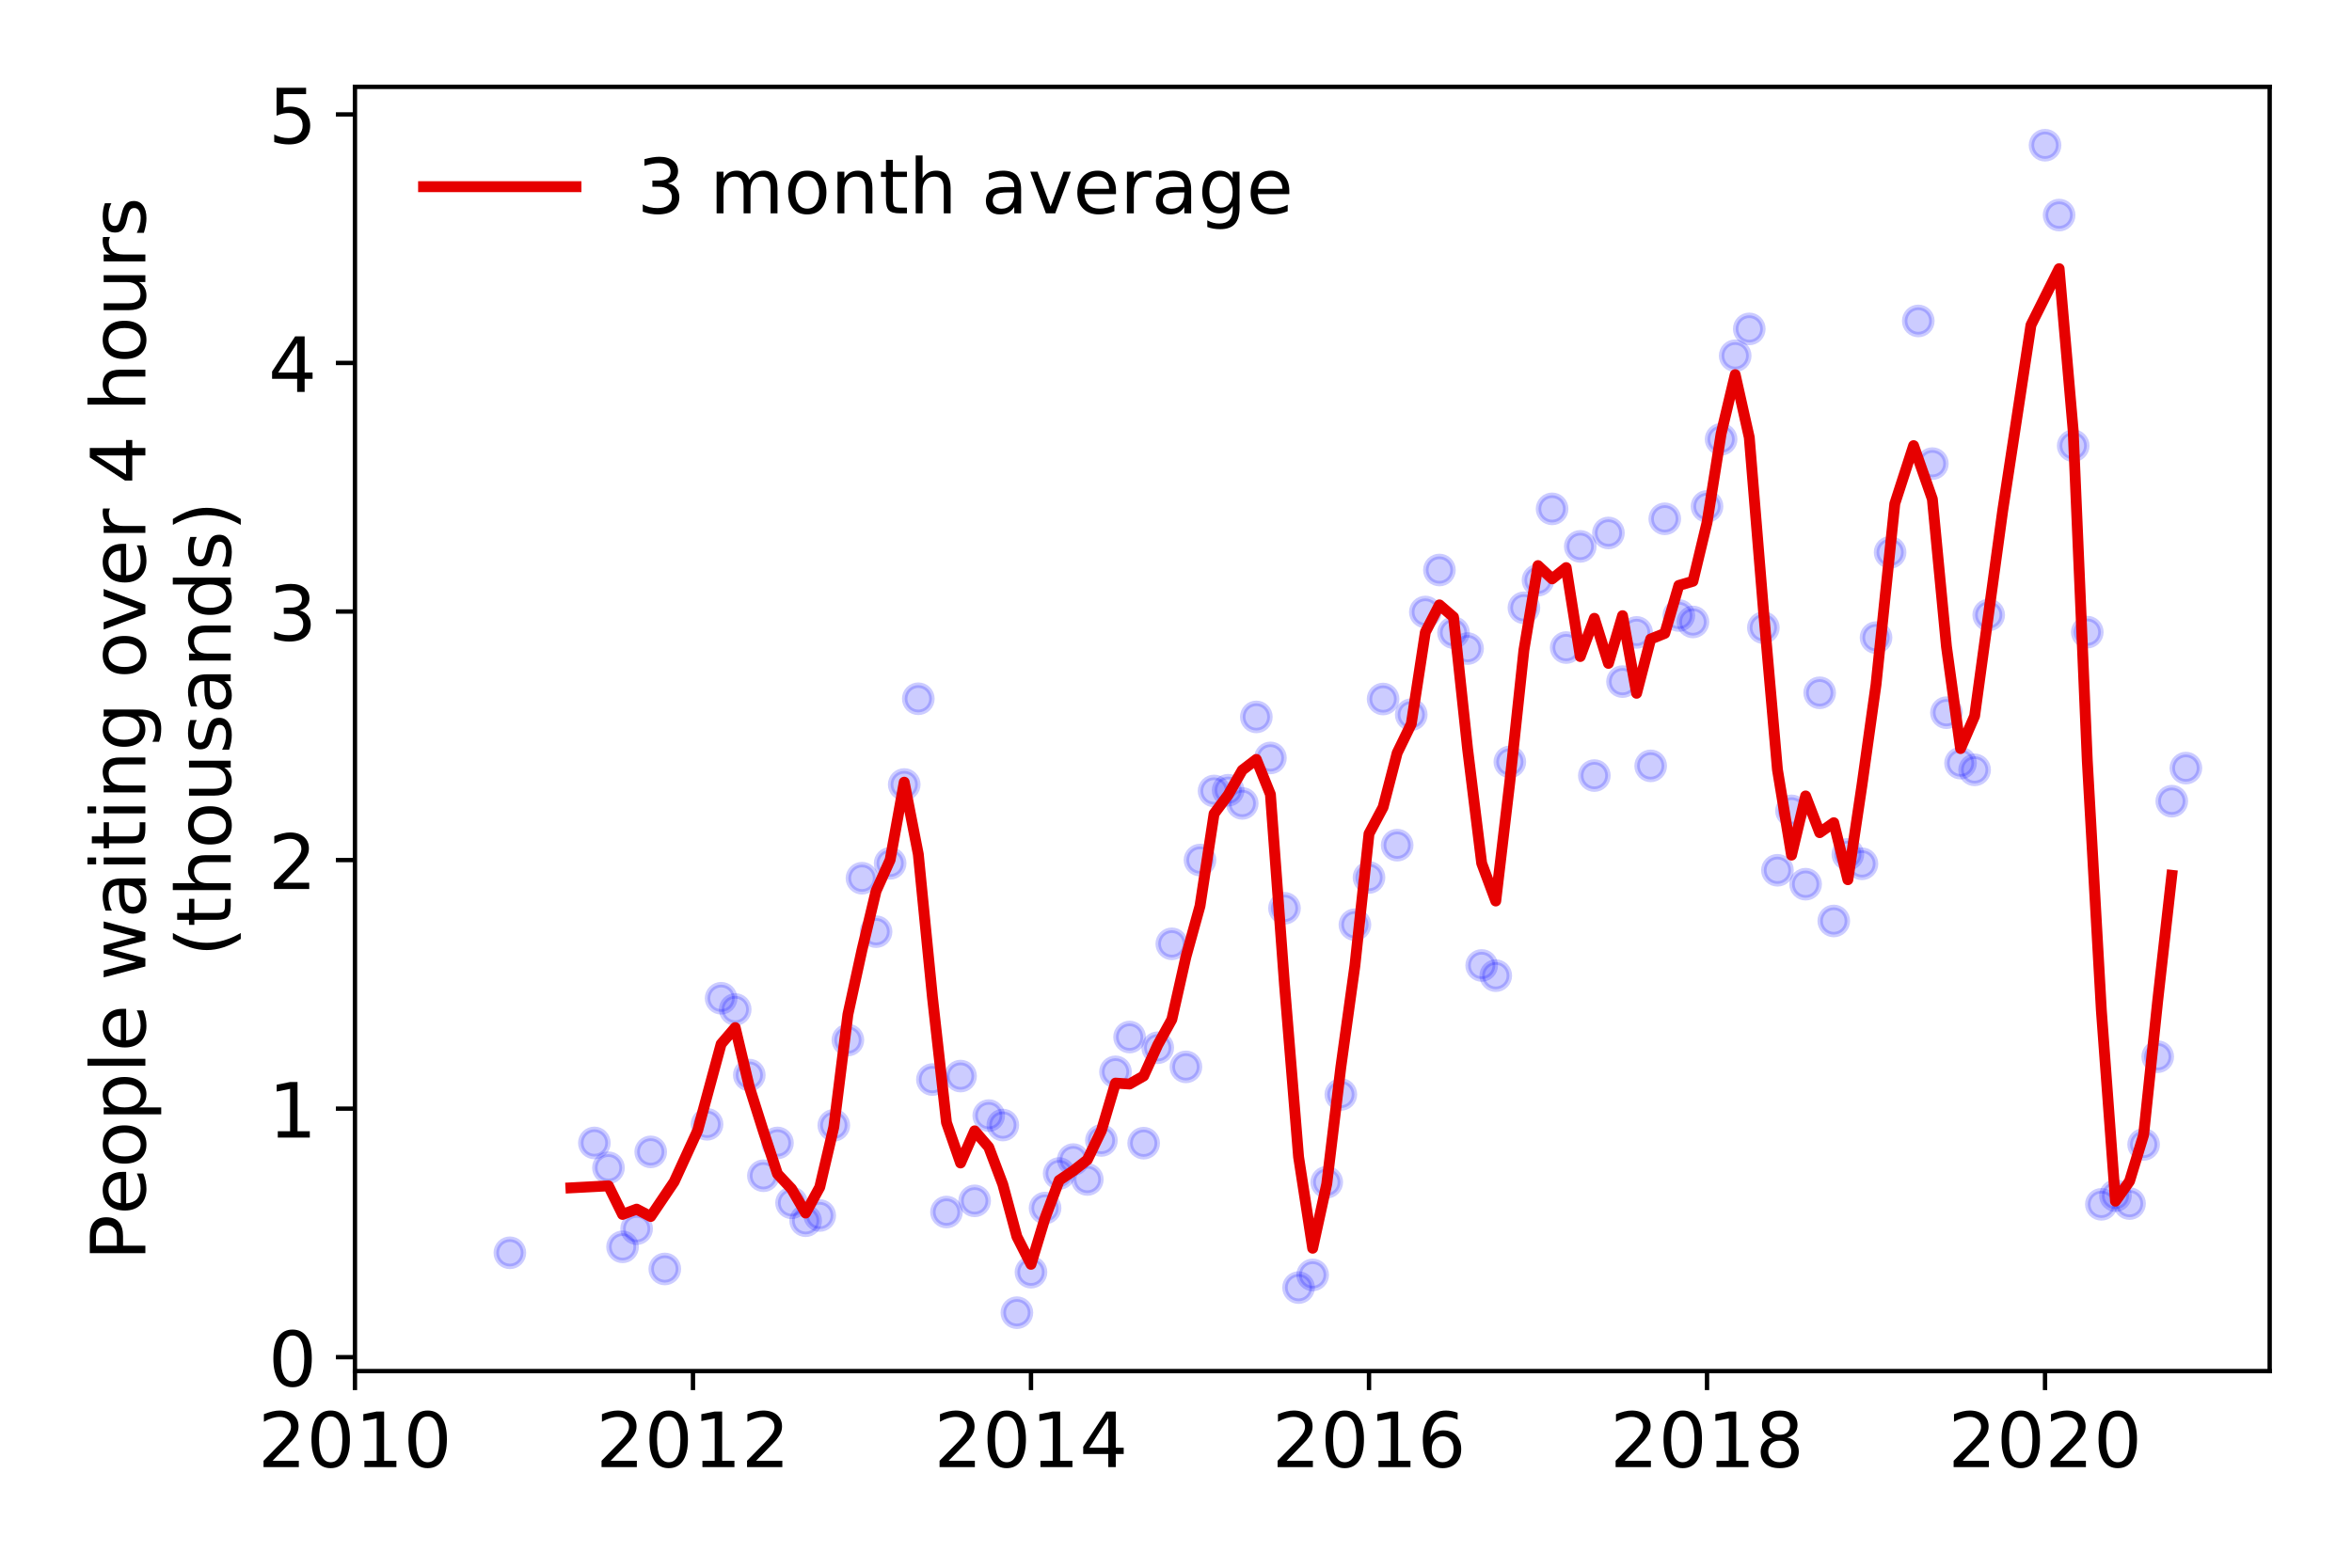 <?xml version="1.0" encoding="utf-8" standalone="no"?>
<!DOCTYPE svg PUBLIC "-//W3C//DTD SVG 1.1//EN"
  "http://www.w3.org/Graphics/SVG/1.1/DTD/svg11.dtd">
<!-- Created with matplotlib (https://matplotlib.org/) -->
<svg height="288pt" version="1.1" viewBox="0 0 432 288" width="432pt" xmlns="http://www.w3.org/2000/svg" xmlns:xlink="http://www.w3.org/1999/xlink">
 <defs>
  <style type="text/css">
*{stroke-linecap:butt;stroke-linejoin:round;}
  </style>
 </defs>
 <g id="figure_1">
  <g id="patch_1">
   <path d="M 0 288 
L 432 288 
L 432 0 
L 0 0 
z
" style="fill:#ffffff;"/>
  </g>
  <g id="axes_1">
   <g id="patch_2">
    <path d="M 65.195 251.88 
L 416.88 251.88 
L 416.88 15.955 
L 65.195 15.955 
z
" style="fill:#ffffff;"/>
   </g>
   <g id="matplotlib.axis_1">
    <g id="xtick_1">
     <g id="line2d_1">
      <defs>
       <path d="M 0 0 
L 0 3.5 
" id="m32dba065dc" style="stroke:#000000;stroke-width:0.8;"/>
      </defs>
      <g>
       <use style="stroke:#000000;stroke-width:0.8;" x="65.195" xlink:href="#m32dba065dc" y="251.88"/>
      </g>
     </g>
     <g id="text_1">
      <!-- 2010 -->
      <defs>
       <path d="M 19.188 8.297 
L 53.609 8.297 
L 53.609 0 
L 7.328 0 
L 7.328 8.297 
Q 12.938 14.109 22.625 23.891 
Q 32.328 33.688 34.812 36.531 
Q 39.547 41.844 41.422 45.531 
Q 43.312 49.219 43.312 52.781 
Q 43.312 58.594 39.234 62.25 
Q 35.156 65.922 28.609 65.922 
Q 23.969 65.922 18.812 64.312 
Q 13.672 62.703 7.812 59.422 
L 7.812 69.391 
Q 13.766 71.781 18.938 73 
Q 24.125 74.219 28.422 74.219 
Q 39.75 74.219 46.484 68.547 
Q 53.219 62.891 53.219 53.422 
Q 53.219 48.922 51.531 44.891 
Q 49.859 40.875 45.406 35.406 
Q 44.188 33.984 37.641 27.219 
Q 31.109 20.453 19.188 8.297 
z
" id="DejaVuSans-50"/>
       <path d="M 31.781 66.406 
Q 24.172 66.406 20.328 58.906 
Q 16.5 51.422 16.5 36.375 
Q 16.5 21.391 20.328 13.891 
Q 24.172 6.391 31.781 6.391 
Q 39.453 6.391 43.281 13.891 
Q 47.125 21.391 47.125 36.375 
Q 47.125 51.422 43.281 58.906 
Q 39.453 66.406 31.781 66.406 
z
M 31.781 74.219 
Q 44.047 74.219 50.516 64.516 
Q 56.984 54.828 56.984 36.375 
Q 56.984 17.969 50.516 8.266 
Q 44.047 -1.422 31.781 -1.422 
Q 19.531 -1.422 13.062 8.266 
Q 6.594 17.969 6.594 36.375 
Q 6.594 54.828 13.062 64.516 
Q 19.531 74.219 31.781 74.219 
z
" id="DejaVuSans-48"/>
       <path d="M 12.406 8.297 
L 28.516 8.297 
L 28.516 63.922 
L 10.984 60.406 
L 10.984 69.391 
L 28.422 72.906 
L 38.281 72.906 
L 38.281 8.297 
L 54.391 8.297 
L 54.391 0 
L 12.406 0 
z
" id="DejaVuSans-49"/>
      </defs>
      <g transform="translate(47.38 269.518)scale(0.14 -0.14)">
       <use xlink:href="#DejaVuSans-50"/>
       <use x="63.623" xlink:href="#DejaVuSans-48"/>
       <use x="127.246" xlink:href="#DejaVuSans-49"/>
       <use x="190.869" xlink:href="#DejaVuSans-48"/>
      </g>
     </g>
    </g>
    <g id="xtick_2">
     <g id="line2d_2">
      <g>
       <use style="stroke:#000000;stroke-width:0.8;" x="127.28" xlink:href="#m32dba065dc" y="251.88"/>
      </g>
     </g>
     <g id="text_2">
      <!-- 2012 -->
      <g transform="translate(109.465 269.518)scale(0.14 -0.14)">
       <use xlink:href="#DejaVuSans-50"/>
       <use x="63.623" xlink:href="#DejaVuSans-48"/>
       <use x="127.246" xlink:href="#DejaVuSans-49"/>
       <use x="190.869" xlink:href="#DejaVuSans-50"/>
      </g>
     </g>
    </g>
    <g id="xtick_3">
     <g id="line2d_3">
      <g>
       <use style="stroke:#000000;stroke-width:0.8;" x="189.365" xlink:href="#m32dba065dc" y="251.88"/>
      </g>
     </g>
     <g id="text_3">
      <!-- 2014 -->
      <defs>
       <path d="M 37.797 64.312 
L 12.891 25.391 
L 37.797 25.391 
z
M 35.203 72.906 
L 47.609 72.906 
L 47.609 25.391 
L 58.016 25.391 
L 58.016 17.188 
L 47.609 17.188 
L 47.609 0 
L 37.797 0 
L 37.797 17.188 
L 4.891 17.188 
L 4.891 26.703 
z
" id="DejaVuSans-52"/>
      </defs>
      <g transform="translate(171.55 269.518)scale(0.14 -0.14)">
       <use xlink:href="#DejaVuSans-50"/>
       <use x="63.623" xlink:href="#DejaVuSans-48"/>
       <use x="127.246" xlink:href="#DejaVuSans-49"/>
       <use x="190.869" xlink:href="#DejaVuSans-52"/>
      </g>
     </g>
    </g>
    <g id="xtick_4">
     <g id="line2d_4">
      <g>
       <use style="stroke:#000000;stroke-width:0.8;" x="251.45" xlink:href="#m32dba065dc" y="251.88"/>
      </g>
     </g>
     <g id="text_4">
      <!-- 2016 -->
      <defs>
       <path d="M 33.016 40.375 
Q 26.375 40.375 22.484 35.828 
Q 18.609 31.297 18.609 23.391 
Q 18.609 15.531 22.484 10.953 
Q 26.375 6.391 33.016 6.391 
Q 39.656 6.391 43.531 10.953 
Q 47.406 15.531 47.406 23.391 
Q 47.406 31.297 43.531 35.828 
Q 39.656 40.375 33.016 40.375 
z
M 52.594 71.297 
L 52.594 62.312 
Q 48.875 64.062 45.094 64.984 
Q 41.312 65.922 37.594 65.922 
Q 27.828 65.922 22.672 59.328 
Q 17.531 52.734 16.797 39.406 
Q 19.672 43.656 24.016 45.922 
Q 28.375 48.188 33.594 48.188 
Q 44.578 48.188 50.953 41.516 
Q 57.328 34.859 57.328 23.391 
Q 57.328 12.156 50.688 5.359 
Q 44.047 -1.422 33.016 -1.422 
Q 20.359 -1.422 13.672 8.266 
Q 6.984 17.969 6.984 36.375 
Q 6.984 53.656 15.188 63.938 
Q 23.391 74.219 37.203 74.219 
Q 40.922 74.219 44.703 73.484 
Q 48.484 72.75 52.594 71.297 
z
" id="DejaVuSans-54"/>
      </defs>
      <g transform="translate(233.635 269.518)scale(0.14 -0.14)">
       <use xlink:href="#DejaVuSans-50"/>
       <use x="63.623" xlink:href="#DejaVuSans-48"/>
       <use x="127.246" xlink:href="#DejaVuSans-49"/>
       <use x="190.869" xlink:href="#DejaVuSans-54"/>
      </g>
     </g>
    </g>
    <g id="xtick_5">
     <g id="line2d_5">
      <g>
       <use style="stroke:#000000;stroke-width:0.8;" x="313.535" xlink:href="#m32dba065dc" y="251.88"/>
      </g>
     </g>
     <g id="text_5">
      <!-- 2018 -->
      <defs>
       <path d="M 31.781 34.625 
Q 24.75 34.625 20.719 30.859 
Q 16.703 27.094 16.703 20.516 
Q 16.703 13.922 20.719 10.156 
Q 24.75 6.391 31.781 6.391 
Q 38.812 6.391 42.859 10.172 
Q 46.922 13.969 46.922 20.516 
Q 46.922 27.094 42.891 30.859 
Q 38.875 34.625 31.781 34.625 
z
M 21.922 38.812 
Q 15.578 40.375 12.031 44.719 
Q 8.5 49.078 8.5 55.328 
Q 8.5 64.062 14.719 69.141 
Q 20.953 74.219 31.781 74.219 
Q 42.672 74.219 48.875 69.141 
Q 55.078 64.062 55.078 55.328 
Q 55.078 49.078 51.531 44.719 
Q 48 40.375 41.703 38.812 
Q 48.828 37.156 52.797 32.312 
Q 56.781 27.484 56.781 20.516 
Q 56.781 9.906 50.312 4.234 
Q 43.844 -1.422 31.781 -1.422 
Q 19.734 -1.422 13.25 4.234 
Q 6.781 9.906 6.781 20.516 
Q 6.781 27.484 10.781 32.312 
Q 14.797 37.156 21.922 38.812 
z
M 18.312 54.391 
Q 18.312 48.734 21.844 45.562 
Q 25.391 42.391 31.781 42.391 
Q 38.141 42.391 41.719 45.562 
Q 45.312 48.734 45.312 54.391 
Q 45.312 60.062 41.719 63.234 
Q 38.141 66.406 31.781 66.406 
Q 25.391 66.406 21.844 63.234 
Q 18.312 60.062 18.312 54.391 
z
" id="DejaVuSans-56"/>
      </defs>
      <g transform="translate(295.72 269.518)scale(0.14 -0.14)">
       <use xlink:href="#DejaVuSans-50"/>
       <use x="63.623" xlink:href="#DejaVuSans-48"/>
       <use x="127.246" xlink:href="#DejaVuSans-49"/>
       <use x="190.869" xlink:href="#DejaVuSans-56"/>
      </g>
     </g>
    </g>
    <g id="xtick_6">
     <g id="line2d_6">
      <g>
       <use style="stroke:#000000;stroke-width:0.8;" x="375.619" xlink:href="#m32dba065dc" y="251.88"/>
      </g>
     </g>
     <g id="text_6">
      <!-- 2020 -->
      <g transform="translate(357.804 269.518)scale(0.14 -0.14)">
       <use xlink:href="#DejaVuSans-50"/>
       <use x="63.623" xlink:href="#DejaVuSans-48"/>
       <use x="127.246" xlink:href="#DejaVuSans-50"/>
       <use x="190.869" xlink:href="#DejaVuSans-48"/>
      </g>
     </g>
    </g>
   </g>
   <g id="matplotlib.axis_2">
    <g id="ytick_1">
     <g id="line2d_7">
      <defs>
       <path d="M 0 0 
L -3.5 0 
" id="md1d552646e" style="stroke:#000000;stroke-width:0.8;"/>
      </defs>
      <g>
       <use style="stroke:#000000;stroke-width:0.8;" x="65.195" xlink:href="#md1d552646e" y="249.33"/>
      </g>
     </g>
     <g id="text_7">
      <!-- 0 -->
      <g transform="translate(49.288 254.649)scale(0.14 -0.14)">
       <use xlink:href="#DejaVuSans-48"/>
      </g>
     </g>
    </g>
    <g id="ytick_2">
     <g id="line2d_8">
      <g>
       <use style="stroke:#000000;stroke-width:0.8;" x="65.195" xlink:href="#md1d552646e" y="203.667"/>
      </g>
     </g>
     <g id="text_8">
      <!-- 1 -->
      <g transform="translate(49.288 208.986)scale(0.14 -0.14)">
       <use xlink:href="#DejaVuSans-49"/>
      </g>
     </g>
    </g>
    <g id="ytick_3">
     <g id="line2d_9">
      <g>
       <use style="stroke:#000000;stroke-width:0.8;" x="65.195" xlink:href="#md1d552646e" y="158.004"/>
      </g>
     </g>
     <g id="text_9">
      <!-- 2 -->
      <g transform="translate(49.288 163.323)scale(0.14 -0.14)">
       <use xlink:href="#DejaVuSans-50"/>
      </g>
     </g>
    </g>
    <g id="ytick_4">
     <g id="line2d_10">
      <g>
       <use style="stroke:#000000;stroke-width:0.8;" x="65.195" xlink:href="#md1d552646e" y="112.342"/>
      </g>
     </g>
     <g id="text_10">
      <!-- 3 -->
      <defs>
       <path d="M 40.578 39.312 
Q 47.656 37.797 51.625 33 
Q 55.609 28.219 55.609 21.188 
Q 55.609 10.406 48.188 4.484 
Q 40.766 -1.422 27.094 -1.422 
Q 22.516 -1.422 17.656 -0.516 
Q 12.797 0.391 7.625 2.203 
L 7.625 11.719 
Q 11.719 9.328 16.594 8.109 
Q 21.484 6.891 26.812 6.891 
Q 36.078 6.891 40.938 10.547 
Q 45.797 14.203 45.797 21.188 
Q 45.797 27.641 41.281 31.266 
Q 36.766 34.906 28.719 34.906 
L 20.219 34.906 
L 20.219 43.016 
L 29.109 43.016 
Q 36.375 43.016 40.234 45.922 
Q 44.094 48.828 44.094 54.297 
Q 44.094 59.906 40.109 62.906 
Q 36.141 65.922 28.719 65.922 
Q 24.656 65.922 20.016 65.031 
Q 15.375 64.156 9.812 62.312 
L 9.812 71.094 
Q 15.438 72.656 20.344 73.438 
Q 25.25 74.219 29.594 74.219 
Q 40.828 74.219 47.359 69.109 
Q 53.906 64.016 53.906 55.328 
Q 53.906 49.266 50.438 45.094 
Q 46.969 40.922 40.578 39.312 
z
" id="DejaVuSans-51"/>
      </defs>
      <g transform="translate(49.288 117.661)scale(0.14 -0.14)">
       <use xlink:href="#DejaVuSans-51"/>
      </g>
     </g>
    </g>
    <g id="ytick_5">
     <g id="line2d_11">
      <g>
       <use style="stroke:#000000;stroke-width:0.8;" x="65.195" xlink:href="#md1d552646e" y="66.679"/>
      </g>
     </g>
     <g id="text_11">
      <!-- 4 -->
      <g transform="translate(49.288 71.998)scale(0.14 -0.14)">
       <use xlink:href="#DejaVuSans-52"/>
      </g>
     </g>
    </g>
    <g id="ytick_6">
     <g id="line2d_12">
      <g>
       <use style="stroke:#000000;stroke-width:0.8;" x="65.195" xlink:href="#md1d552646e" y="21.017"/>
      </g>
     </g>
     <g id="text_12">
      <!-- 5 -->
      <defs>
       <path d="M 10.797 72.906 
L 49.516 72.906 
L 49.516 64.594 
L 19.828 64.594 
L 19.828 46.734 
Q 21.969 47.469 24.109 47.828 
Q 26.266 48.188 28.422 48.188 
Q 40.625 48.188 47.75 41.5 
Q 54.891 34.812 54.891 23.391 
Q 54.891 11.625 47.562 5.094 
Q 40.234 -1.422 26.906 -1.422 
Q 22.312 -1.422 17.547 -0.641 
Q 12.797 0.141 7.719 1.703 
L 7.719 11.625 
Q 12.109 9.234 16.797 8.062 
Q 21.484 6.891 26.703 6.891 
Q 35.156 6.891 40.078 11.328 
Q 45.016 15.766 45.016 23.391 
Q 45.016 31 40.078 35.438 
Q 35.156 39.891 26.703 39.891 
Q 22.75 39.891 18.812 39.016 
Q 14.891 38.141 10.797 36.281 
z
" id="DejaVuSans-53"/>
      </defs>
      <g transform="translate(49.288 26.335)scale(0.14 -0.14)">
       <use xlink:href="#DejaVuSans-53"/>
      </g>
     </g>
    </g>
    <g id="text_13">
     <!-- People waiting over 4 hours -->
     <defs>
      <path d="M 19.672 64.797 
L 19.672 37.406 
L 32.078 37.406 
Q 38.969 37.406 42.719 40.969 
Q 46.484 44.531 46.484 51.125 
Q 46.484 57.672 42.719 61.234 
Q 38.969 64.797 32.078 64.797 
z
M 9.812 72.906 
L 32.078 72.906 
Q 44.344 72.906 50.609 67.359 
Q 56.891 61.812 56.891 51.125 
Q 56.891 40.328 50.609 34.812 
Q 44.344 29.297 32.078 29.297 
L 19.672 29.297 
L 19.672 0 
L 9.812 0 
z
" id="DejaVuSans-80"/>
      <path d="M 56.203 29.594 
L 56.203 25.203 
L 14.891 25.203 
Q 15.484 15.922 20.484 11.062 
Q 25.484 6.203 34.422 6.203 
Q 39.594 6.203 44.453 7.469 
Q 49.312 8.734 54.109 11.281 
L 54.109 2.781 
Q 49.266 0.734 44.188 -0.344 
Q 39.109 -1.422 33.891 -1.422 
Q 20.797 -1.422 13.156 6.188 
Q 5.516 13.812 5.516 26.812 
Q 5.516 40.234 12.766 48.109 
Q 20.016 56 32.328 56 
Q 43.359 56 49.781 48.891 
Q 56.203 41.797 56.203 29.594 
z
M 47.219 32.234 
Q 47.125 39.594 43.094 43.984 
Q 39.062 48.391 32.422 48.391 
Q 24.906 48.391 20.391 44.141 
Q 15.875 39.891 15.188 32.172 
z
" id="DejaVuSans-101"/>
      <path d="M 30.609 48.391 
Q 23.391 48.391 19.188 42.75 
Q 14.984 37.109 14.984 27.297 
Q 14.984 17.484 19.156 11.844 
Q 23.344 6.203 30.609 6.203 
Q 37.797 6.203 41.984 11.859 
Q 46.188 17.531 46.188 27.297 
Q 46.188 37.016 41.984 42.703 
Q 37.797 48.391 30.609 48.391 
z
M 30.609 56 
Q 42.328 56 49.016 48.375 
Q 55.719 40.766 55.719 27.297 
Q 55.719 13.875 49.016 6.219 
Q 42.328 -1.422 30.609 -1.422 
Q 18.844 -1.422 12.172 6.219 
Q 5.516 13.875 5.516 27.297 
Q 5.516 40.766 12.172 48.375 
Q 18.844 56 30.609 56 
z
" id="DejaVuSans-111"/>
      <path d="M 18.109 8.203 
L 18.109 -20.797 
L 9.078 -20.797 
L 9.078 54.688 
L 18.109 54.688 
L 18.109 46.391 
Q 20.953 51.266 25.266 53.625 
Q 29.594 56 35.594 56 
Q 45.562 56 51.781 48.094 
Q 58.016 40.188 58.016 27.297 
Q 58.016 14.406 51.781 6.484 
Q 45.562 -1.422 35.594 -1.422 
Q 29.594 -1.422 25.266 0.953 
Q 20.953 3.328 18.109 8.203 
z
M 48.688 27.297 
Q 48.688 37.203 44.609 42.844 
Q 40.531 48.484 33.406 48.484 
Q 26.266 48.484 22.188 42.844 
Q 18.109 37.203 18.109 27.297 
Q 18.109 17.391 22.188 11.75 
Q 26.266 6.109 33.406 6.109 
Q 40.531 6.109 44.609 11.75 
Q 48.688 17.391 48.688 27.297 
z
" id="DejaVuSans-112"/>
      <path d="M 9.422 75.984 
L 18.406 75.984 
L 18.406 0 
L 9.422 0 
z
" id="DejaVuSans-108"/>
      <path id="DejaVuSans-32"/>
      <path d="M 4.203 54.688 
L 13.188 54.688 
L 24.422 12.016 
L 35.594 54.688 
L 46.188 54.688 
L 57.422 12.016 
L 68.609 54.688 
L 77.594 54.688 
L 63.281 0 
L 52.688 0 
L 40.922 44.828 
L 29.109 0 
L 18.5 0 
z
" id="DejaVuSans-119"/>
      <path d="M 34.281 27.484 
Q 23.391 27.484 19.188 25 
Q 14.984 22.516 14.984 16.5 
Q 14.984 11.719 18.141 8.906 
Q 21.297 6.109 26.703 6.109 
Q 34.188 6.109 38.703 11.406 
Q 43.219 16.703 43.219 25.484 
L 43.219 27.484 
z
M 52.203 31.203 
L 52.203 0 
L 43.219 0 
L 43.219 8.297 
Q 40.141 3.328 35.547 0.953 
Q 30.953 -1.422 24.312 -1.422 
Q 15.922 -1.422 10.953 3.297 
Q 6 8.016 6 15.922 
Q 6 25.141 12.172 29.828 
Q 18.359 34.516 30.609 34.516 
L 43.219 34.516 
L 43.219 35.406 
Q 43.219 41.609 39.141 45 
Q 35.062 48.391 27.688 48.391 
Q 23 48.391 18.547 47.266 
Q 14.109 46.141 10.016 43.891 
L 10.016 52.203 
Q 14.938 54.109 19.578 55.047 
Q 24.219 56 28.609 56 
Q 40.484 56 46.344 49.844 
Q 52.203 43.703 52.203 31.203 
z
" id="DejaVuSans-97"/>
      <path d="M 9.422 54.688 
L 18.406 54.688 
L 18.406 0 
L 9.422 0 
z
M 9.422 75.984 
L 18.406 75.984 
L 18.406 64.594 
L 9.422 64.594 
z
" id="DejaVuSans-105"/>
      <path d="M 18.312 70.219 
L 18.312 54.688 
L 36.812 54.688 
L 36.812 47.703 
L 18.312 47.703 
L 18.312 18.016 
Q 18.312 11.328 20.141 9.422 
Q 21.969 7.516 27.594 7.516 
L 36.812 7.516 
L 36.812 0 
L 27.594 0 
Q 17.188 0 13.234 3.875 
Q 9.281 7.766 9.281 18.016 
L 9.281 47.703 
L 2.688 47.703 
L 2.688 54.688 
L 9.281 54.688 
L 9.281 70.219 
z
" id="DejaVuSans-116"/>
      <path d="M 54.891 33.016 
L 54.891 0 
L 45.906 0 
L 45.906 32.719 
Q 45.906 40.484 42.875 44.328 
Q 39.844 48.188 33.797 48.188 
Q 26.516 48.188 22.312 43.547 
Q 18.109 38.922 18.109 30.906 
L 18.109 0 
L 9.078 0 
L 9.078 54.688 
L 18.109 54.688 
L 18.109 46.188 
Q 21.344 51.125 25.703 53.562 
Q 30.078 56 35.797 56 
Q 45.219 56 50.047 50.172 
Q 54.891 44.344 54.891 33.016 
z
" id="DejaVuSans-110"/>
      <path d="M 45.406 27.984 
Q 45.406 37.75 41.375 43.109 
Q 37.359 48.484 30.078 48.484 
Q 22.859 48.484 18.828 43.109 
Q 14.797 37.75 14.797 27.984 
Q 14.797 18.266 18.828 12.891 
Q 22.859 7.516 30.078 7.516 
Q 37.359 7.516 41.375 12.891 
Q 45.406 18.266 45.406 27.984 
z
M 54.391 6.781 
Q 54.391 -7.172 48.188 -13.984 
Q 42 -20.797 29.203 -20.797 
Q 24.469 -20.797 20.266 -20.094 
Q 16.062 -19.391 12.109 -17.922 
L 12.109 -9.188 
Q 16.062 -11.328 19.922 -12.344 
Q 23.781 -13.375 27.781 -13.375 
Q 36.625 -13.375 41.016 -8.766 
Q 45.406 -4.156 45.406 5.172 
L 45.406 9.625 
Q 42.625 4.781 38.281 2.391 
Q 33.938 0 27.875 0 
Q 17.828 0 11.672 7.656 
Q 5.516 15.328 5.516 27.984 
Q 5.516 40.672 11.672 48.328 
Q 17.828 56 27.875 56 
Q 33.938 56 38.281 53.609 
Q 42.625 51.219 45.406 46.391 
L 45.406 54.688 
L 54.391 54.688 
z
" id="DejaVuSans-103"/>
      <path d="M 2.984 54.688 
L 12.5 54.688 
L 29.594 8.797 
L 46.688 54.688 
L 56.203 54.688 
L 35.688 0 
L 23.484 0 
z
" id="DejaVuSans-118"/>
      <path d="M 41.109 46.297 
Q 39.594 47.172 37.812 47.578 
Q 36.031 48 33.891 48 
Q 26.266 48 22.188 43.047 
Q 18.109 38.094 18.109 28.812 
L 18.109 0 
L 9.078 0 
L 9.078 54.688 
L 18.109 54.688 
L 18.109 46.188 
Q 20.953 51.172 25.484 53.578 
Q 30.031 56 36.531 56 
Q 37.453 56 38.578 55.875 
Q 39.703 55.766 41.062 55.516 
z
" id="DejaVuSans-114"/>
      <path d="M 54.891 33.016 
L 54.891 0 
L 45.906 0 
L 45.906 32.719 
Q 45.906 40.484 42.875 44.328 
Q 39.844 48.188 33.797 48.188 
Q 26.516 48.188 22.312 43.547 
Q 18.109 38.922 18.109 30.906 
L 18.109 0 
L 9.078 0 
L 9.078 75.984 
L 18.109 75.984 
L 18.109 46.188 
Q 21.344 51.125 25.703 53.562 
Q 30.078 56 35.797 56 
Q 45.219 56 50.047 50.172 
Q 54.891 44.344 54.891 33.016 
z
" id="DejaVuSans-104"/>
      <path d="M 8.5 21.578 
L 8.5 54.688 
L 17.484 54.688 
L 17.484 21.922 
Q 17.484 14.156 20.5 10.266 
Q 23.531 6.391 29.594 6.391 
Q 36.859 6.391 41.078 11.031 
Q 45.312 15.672 45.312 23.688 
L 45.312 54.688 
L 54.297 54.688 
L 54.297 0 
L 45.312 0 
L 45.312 8.406 
Q 42.047 3.422 37.719 1 
Q 33.406 -1.422 27.688 -1.422 
Q 18.266 -1.422 13.375 4.438 
Q 8.5 10.297 8.5 21.578 
z
M 31.109 56 
z
" id="DejaVuSans-117"/>
      <path d="M 44.281 53.078 
L 44.281 44.578 
Q 40.484 46.531 36.375 47.5 
Q 32.281 48.484 27.875 48.484 
Q 21.188 48.484 17.844 46.438 
Q 14.5 44.391 14.5 40.281 
Q 14.5 37.156 16.891 35.375 
Q 19.281 33.594 26.516 31.984 
L 29.594 31.297 
Q 39.156 29.25 43.188 25.516 
Q 47.219 21.781 47.219 15.094 
Q 47.219 7.469 41.188 3.016 
Q 35.156 -1.422 24.609 -1.422 
Q 20.219 -1.422 15.453 -0.562 
Q 10.688 0.297 5.422 2 
L 5.422 11.281 
Q 10.406 8.688 15.234 7.391 
Q 20.062 6.109 24.812 6.109 
Q 31.156 6.109 34.562 8.281 
Q 37.984 10.453 37.984 14.406 
Q 37.984 18.062 35.516 20.016 
Q 33.062 21.969 24.703 23.781 
L 21.578 24.516 
Q 13.234 26.266 9.516 29.906 
Q 5.812 33.547 5.812 39.891 
Q 5.812 47.609 11.281 51.797 
Q 16.75 56 26.812 56 
Q 31.781 56 36.172 55.266 
Q 40.578 54.547 44.281 53.078 
z
" id="DejaVuSans-115"/>
     </defs>
     <g transform="translate(26.699 231.593)rotate(-90)scale(0.14 -0.14)">
      <use xlink:href="#DejaVuSans-80"/>
      <use x="60.256" xlink:href="#DejaVuSans-101"/>
      <use x="121.779" xlink:href="#DejaVuSans-111"/>
      <use x="182.961" xlink:href="#DejaVuSans-112"/>
      <use x="246.438" xlink:href="#DejaVuSans-108"/>
      <use x="274.221" xlink:href="#DejaVuSans-101"/>
      <use x="335.744" xlink:href="#DejaVuSans-32"/>
      <use x="367.531" xlink:href="#DejaVuSans-119"/>
      <use x="449.318" xlink:href="#DejaVuSans-97"/>
      <use x="510.598" xlink:href="#DejaVuSans-105"/>
      <use x="538.381" xlink:href="#DejaVuSans-116"/>
      <use x="577.59" xlink:href="#DejaVuSans-105"/>
      <use x="605.373" xlink:href="#DejaVuSans-110"/>
      <use x="668.752" xlink:href="#DejaVuSans-103"/>
      <use x="732.229" xlink:href="#DejaVuSans-32"/>
      <use x="764.016" xlink:href="#DejaVuSans-111"/>
      <use x="825.197" xlink:href="#DejaVuSans-118"/>
      <use x="884.377" xlink:href="#DejaVuSans-101"/>
      <use x="945.9" xlink:href="#DejaVuSans-114"/>
      <use x="987.014" xlink:href="#DejaVuSans-32"/>
      <use x="1018.801" xlink:href="#DejaVuSans-52"/>
      <use x="1082.424" xlink:href="#DejaVuSans-32"/>
      <use x="1114.211" xlink:href="#DejaVuSans-104"/>
      <use x="1177.59" xlink:href="#DejaVuSans-111"/>
      <use x="1238.771" xlink:href="#DejaVuSans-117"/>
      <use x="1302.15" xlink:href="#DejaVuSans-114"/>
      <use x="1343.264" xlink:href="#DejaVuSans-115"/>
     </g>
     <!-- (thousands) -->
     <defs>
      <path d="M 31 75.875 
Q 24.469 64.656 21.281 53.656 
Q 18.109 42.672 18.109 31.391 
Q 18.109 20.125 21.312 9.062 
Q 24.516 -2 31 -13.188 
L 23.188 -13.188 
Q 15.875 -1.703 12.234 9.375 
Q 8.594 20.453 8.594 31.391 
Q 8.594 42.281 12.203 53.312 
Q 15.828 64.359 23.188 75.875 
z
" id="DejaVuSans-40"/>
      <path d="M 45.406 46.391 
L 45.406 75.984 
L 54.391 75.984 
L 54.391 0 
L 45.406 0 
L 45.406 8.203 
Q 42.578 3.328 38.25 0.953 
Q 33.938 -1.422 27.875 -1.422 
Q 17.969 -1.422 11.734 6.484 
Q 5.516 14.406 5.516 27.297 
Q 5.516 40.188 11.734 48.094 
Q 17.969 56 27.875 56 
Q 33.938 56 38.25 53.625 
Q 42.578 51.266 45.406 46.391 
z
M 14.797 27.297 
Q 14.797 17.391 18.875 11.75 
Q 22.953 6.109 30.078 6.109 
Q 37.203 6.109 41.297 11.75 
Q 45.406 17.391 45.406 27.297 
Q 45.406 37.203 41.297 42.844 
Q 37.203 48.484 30.078 48.484 
Q 22.953 48.484 18.875 42.844 
Q 14.797 37.203 14.797 27.297 
z
" id="DejaVuSans-100"/>
      <path d="M 8.016 75.875 
L 15.828 75.875 
Q 23.141 64.359 26.781 53.312 
Q 30.422 42.281 30.422 31.391 
Q 30.422 20.453 26.781 9.375 
Q 23.141 -1.703 15.828 -13.188 
L 8.016 -13.188 
Q 14.5 -2 17.703 9.062 
Q 20.906 20.125 20.906 31.391 
Q 20.906 42.672 17.703 53.656 
Q 14.5 64.656 8.016 75.875 
z
" id="DejaVuSans-41"/>
     </defs>
     <g transform="translate(42.376 175.742)rotate(-90)scale(0.14 -0.14)">
      <use xlink:href="#DejaVuSans-40"/>
      <use x="39.014" xlink:href="#DejaVuSans-116"/>
      <use x="78.223" xlink:href="#DejaVuSans-104"/>
      <use x="141.602" xlink:href="#DejaVuSans-111"/>
      <use x="202.783" xlink:href="#DejaVuSans-117"/>
      <use x="266.162" xlink:href="#DejaVuSans-115"/>
      <use x="318.262" xlink:href="#DejaVuSans-97"/>
      <use x="379.541" xlink:href="#DejaVuSans-110"/>
      <use x="442.92" xlink:href="#DejaVuSans-100"/>
      <use x="506.396" xlink:href="#DejaVuSans-115"/>
      <use x="558.496" xlink:href="#DejaVuSans-41"/>
     </g>
    </g>
   </g>
   <g id="line2d_13">
    <defs>
     <path d="M 0 2.5 
C 0.663 2.5 1.299 2.237 1.768 1.768 
C 2.237 1.299 2.5 0.663 2.5 0 
C 2.5 -0.663 2.237 -1.299 1.768 -1.768 
C 1.299 -2.237 0.663 -2.5 0 -2.5 
C -0.663 -2.5 -1.299 -2.237 -1.768 -1.768 
C -2.237 -1.299 -2.5 -0.663 -2.5 0 
C -2.5 0.663 -2.237 1.299 -1.768 1.768 
C -1.299 2.237 -0.663 2.5 0 2.5 
z
" id="mb9b26321d0" style="stroke:#0000ff;stroke-opacity:0.2;"/>
    </defs>
    <g clip-path="url(#pd545b81a27)">
     <use style="fill:#0000ff;fill-opacity:0.2;stroke:#0000ff;stroke-opacity:0.2;" x="401.488" xlink:href="#mb9b26321d0" y="141.109"/>
     <use style="fill:#0000ff;fill-opacity:0.2;stroke:#0000ff;stroke-opacity:0.2;" x="398.901" xlink:href="#mb9b26321d0" y="147.182"/>
     <use style="fill:#0000ff;fill-opacity:0.2;stroke:#0000ff;stroke-opacity:0.2;" x="396.314" xlink:href="#mb9b26321d0" y="194.124"/>
     <use style="fill:#0000ff;fill-opacity:0.2;stroke:#0000ff;stroke-opacity:0.2;" x="393.728" xlink:href="#mb9b26321d0" y="210.243"/>
     <use style="fill:#0000ff;fill-opacity:0.2;stroke:#0000ff;stroke-opacity:0.2;" x="391.141" xlink:href="#mb9b26321d0" y="221.11"/>
     <use style="fill:#0000ff;fill-opacity:0.2;stroke:#0000ff;stroke-opacity:0.2;" x="388.554" xlink:href="#mb9b26321d0" y="219.649"/>
     <use style="fill:#0000ff;fill-opacity:0.2;stroke:#0000ff;stroke-opacity:0.2;" x="385.967" xlink:href="#mb9b26321d0" y="221.247"/>
     <use style="fill:#0000ff;fill-opacity:0.2;stroke:#0000ff;stroke-opacity:0.2;" x="383.38" xlink:href="#mb9b26321d0" y="116.132"/>
     <use style="fill:#0000ff;fill-opacity:0.2;stroke:#0000ff;stroke-opacity:0.2;" x="380.793" xlink:href="#mb9b26321d0" y="81.885"/>
     <use style="fill:#0000ff;fill-opacity:0.2;stroke:#0000ff;stroke-opacity:0.2;" x="378.206" xlink:href="#mb9b26321d0" y="39.51"/>
     <use style="fill:#0000ff;fill-opacity:0.2;stroke:#0000ff;stroke-opacity:0.2;" x="375.619" xlink:href="#mb9b26321d0" y="26.679"/>
     <use style="fill:#0000ff;fill-opacity:0.2;stroke:#0000ff;stroke-opacity:0.2;" x="365.272" xlink:href="#mb9b26321d0" y="112.981"/>
     <use style="fill:#0000ff;fill-opacity:0.2;stroke:#0000ff;stroke-opacity:0.2;" x="362.685" xlink:href="#mb9b26321d0" y="141.429"/>
     <use style="fill:#0000ff;fill-opacity:0.2;stroke:#0000ff;stroke-opacity:0.2;" x="360.098" xlink:href="#mb9b26321d0" y="140.196"/>
     <use style="fill:#0000ff;fill-opacity:0.2;stroke:#0000ff;stroke-opacity:0.2;" x="357.511" xlink:href="#mb9b26321d0" y="130.927"/>
     <use style="fill:#0000ff;fill-opacity:0.2;stroke:#0000ff;stroke-opacity:0.2;" x="354.924" xlink:href="#mb9b26321d0" y="85.173"/>
     <use style="fill:#0000ff;fill-opacity:0.2;stroke:#0000ff;stroke-opacity:0.2;" x="352.338" xlink:href="#mb9b26321d0" y="58.962"/>
     <use style="fill:#0000ff;fill-opacity:0.2;stroke:#0000ff;stroke-opacity:0.2;" x="347.164" xlink:href="#mb9b26321d0" y="101.474"/>
     <use style="fill:#0000ff;fill-opacity:0.2;stroke:#0000ff;stroke-opacity:0.2;" x="344.577" xlink:href="#mb9b26321d0" y="117.136"/>
     <use style="fill:#0000ff;fill-opacity:0.2;stroke:#0000ff;stroke-opacity:0.2;" x="341.99" xlink:href="#mb9b26321d0" y="158.689"/>
     <use style="fill:#0000ff;fill-opacity:0.2;stroke:#0000ff;stroke-opacity:0.2;" x="339.403" xlink:href="#mb9b26321d0" y="156.954"/>
     <use style="fill:#0000ff;fill-opacity:0.2;stroke:#0000ff;stroke-opacity:0.2;" x="336.816" xlink:href="#mb9b26321d0" y="169.192"/>
     <use style="fill:#0000ff;fill-opacity:0.2;stroke:#0000ff;stroke-opacity:0.2;" x="334.229" xlink:href="#mb9b26321d0" y="127.274"/>
     <use style="fill:#0000ff;fill-opacity:0.2;stroke:#0000ff;stroke-opacity:0.2;" x="331.643" xlink:href="#mb9b26321d0" y="162.434"/>
     <use style="fill:#0000ff;fill-opacity:0.2;stroke:#0000ff;stroke-opacity:0.2;" x="329.056" xlink:href="#mb9b26321d0" y="148.963"/>
     <use style="fill:#0000ff;fill-opacity:0.2;stroke:#0000ff;stroke-opacity:0.2;" x="326.469" xlink:href="#mb9b26321d0" y="159.877"/>
     <use style="fill:#0000ff;fill-opacity:0.2;stroke:#0000ff;stroke-opacity:0.2;" x="323.882" xlink:href="#mb9b26321d0" y="115.31"/>
     <use style="fill:#0000ff;fill-opacity:0.2;stroke:#0000ff;stroke-opacity:0.2;" x="321.295" xlink:href="#mb9b26321d0" y="60.423"/>
     <use style="fill:#0000ff;fill-opacity:0.2;stroke:#0000ff;stroke-opacity:0.2;" x="318.708" xlink:href="#mb9b26321d0" y="65.355"/>
     <use style="fill:#0000ff;fill-opacity:0.2;stroke:#0000ff;stroke-opacity:0.2;" x="316.121" xlink:href="#mb9b26321d0" y="80.698"/>
     <use style="fill:#0000ff;fill-opacity:0.2;stroke:#0000ff;stroke-opacity:0.2;" x="313.535" xlink:href="#mb9b26321d0" y="93.027"/>
     <use style="fill:#0000ff;fill-opacity:0.2;stroke:#0000ff;stroke-opacity:0.2;" x="310.948" xlink:href="#mb9b26321d0" y="114.26"/>
     <use style="fill:#0000ff;fill-opacity:0.2;stroke:#0000ff;stroke-opacity:0.2;" x="308.361" xlink:href="#mb9b26321d0" y="113.072"/>
     <use style="fill:#0000ff;fill-opacity:0.2;stroke:#0000ff;stroke-opacity:0.2;" x="305.774" xlink:href="#mb9b26321d0" y="95.31"/>
     <use style="fill:#0000ff;fill-opacity:0.2;stroke:#0000ff;stroke-opacity:0.2;" x="303.187" xlink:href="#mb9b26321d0" y="140.698"/>
     <use style="fill:#0000ff;fill-opacity:0.2;stroke:#0000ff;stroke-opacity:0.2;" x="300.6" xlink:href="#mb9b26321d0" y="116.178"/>
     <use style="fill:#0000ff;fill-opacity:0.2;stroke:#0000ff;stroke-opacity:0.2;" x="298.013" xlink:href="#mb9b26321d0" y="125.219"/>
     <use style="fill:#0000ff;fill-opacity:0.2;stroke:#0000ff;stroke-opacity:0.2;" x="295.426" xlink:href="#mb9b26321d0" y="97.912"/>
     <use style="fill:#0000ff;fill-opacity:0.2;stroke:#0000ff;stroke-opacity:0.2;" x="292.84" xlink:href="#mb9b26321d0" y="142.479"/>
     <use style="fill:#0000ff;fill-opacity:0.2;stroke:#0000ff;stroke-opacity:0.2;" x="290.253" xlink:href="#mb9b26321d0" y="100.378"/>
     <use style="fill:#0000ff;fill-opacity:0.2;stroke:#0000ff;stroke-opacity:0.2;" x="287.666" xlink:href="#mb9b26321d0" y="118.963"/>
     <use style="fill:#0000ff;fill-opacity:0.2;stroke:#0000ff;stroke-opacity:0.2;" x="285.079" xlink:href="#mb9b26321d0" y="93.483"/>
     <use style="fill:#0000ff;fill-opacity:0.2;stroke:#0000ff;stroke-opacity:0.2;" x="282.492" xlink:href="#mb9b26321d0" y="106.588"/>
     <use style="fill:#0000ff;fill-opacity:0.2;stroke:#0000ff;stroke-opacity:0.2;" x="279.905" xlink:href="#mb9b26321d0" y="111.657"/>
     <use style="fill:#0000ff;fill-opacity:0.2;stroke:#0000ff;stroke-opacity:0.2;" x="277.318" xlink:href="#mb9b26321d0" y="139.968"/>
     <use style="fill:#0000ff;fill-opacity:0.2;stroke:#0000ff;stroke-opacity:0.2;" x="274.731" xlink:href="#mb9b26321d0" y="179.238"/>
     <use style="fill:#0000ff;fill-opacity:0.2;stroke:#0000ff;stroke-opacity:0.2;" x="272.145" xlink:href="#mb9b26321d0" y="177.365"/>
     <use style="fill:#0000ff;fill-opacity:0.2;stroke:#0000ff;stroke-opacity:0.2;" x="269.558" xlink:href="#mb9b26321d0" y="119.146"/>
     <use style="fill:#0000ff;fill-opacity:0.2;stroke:#0000ff;stroke-opacity:0.2;" x="266.971" xlink:href="#mb9b26321d0" y="116.223"/>
     <use style="fill:#0000ff;fill-opacity:0.2;stroke:#0000ff;stroke-opacity:0.2;" x="264.384" xlink:href="#mb9b26321d0" y="104.716"/>
     <use style="fill:#0000ff;fill-opacity:0.2;stroke:#0000ff;stroke-opacity:0.2;" x="261.797" xlink:href="#mb9b26321d0" y="112.433"/>
     <use style="fill:#0000ff;fill-opacity:0.2;stroke:#0000ff;stroke-opacity:0.2;" x="259.21" xlink:href="#mb9b26321d0" y="131.292"/>
     <use style="fill:#0000ff;fill-opacity:0.2;stroke:#0000ff;stroke-opacity:0.2;" x="256.623" xlink:href="#mb9b26321d0" y="155.265"/>
     <use style="fill:#0000ff;fill-opacity:0.2;stroke:#0000ff;stroke-opacity:0.2;" x="254.037" xlink:href="#mb9b26321d0" y="128.415"/>
     <use style="fill:#0000ff;fill-opacity:0.2;stroke:#0000ff;stroke-opacity:0.2;" x="251.45" xlink:href="#mb9b26321d0" y="161.201"/>
     <use style="fill:#0000ff;fill-opacity:0.2;stroke:#0000ff;stroke-opacity:0.2;" x="248.863" xlink:href="#mb9b26321d0" y="169.877"/>
     <use style="fill:#0000ff;fill-opacity:0.2;stroke:#0000ff;stroke-opacity:0.2;" x="246.276" xlink:href="#mb9b26321d0" y="201.064"/>
     <use style="fill:#0000ff;fill-opacity:0.2;stroke:#0000ff;stroke-opacity:0.2;" x="243.689" xlink:href="#mb9b26321d0" y="217.183"/>
     <use style="fill:#0000ff;fill-opacity:0.2;stroke:#0000ff;stroke-opacity:0.2;" x="241.102" xlink:href="#mb9b26321d0" y="234.215"/>
     <use style="fill:#0000ff;fill-opacity:0.2;stroke:#0000ff;stroke-opacity:0.2;" x="238.515" xlink:href="#mb9b26321d0" y="236.544"/>
     <use style="fill:#0000ff;fill-opacity:0.2;stroke:#0000ff;stroke-opacity:0.2;" x="235.928" xlink:href="#mb9b26321d0" y="166.863"/>
     <use style="fill:#0000ff;fill-opacity:0.2;stroke:#0000ff;stroke-opacity:0.2;" x="233.342" xlink:href="#mb9b26321d0" y="139.237"/>
     <use style="fill:#0000ff;fill-opacity:0.2;stroke:#0000ff;stroke-opacity:0.2;" x="230.755" xlink:href="#mb9b26321d0" y="131.703"/>
     <use style="fill:#0000ff;fill-opacity:0.2;stroke:#0000ff;stroke-opacity:0.2;" x="228.168" xlink:href="#mb9b26321d0" y="147.593"/>
     <use style="fill:#0000ff;fill-opacity:0.2;stroke:#0000ff;stroke-opacity:0.2;" x="225.581" xlink:href="#mb9b26321d0" y="145.173"/>
     <use style="fill:#0000ff;fill-opacity:0.2;stroke:#0000ff;stroke-opacity:0.2;" x="222.994" xlink:href="#mb9b26321d0" y="145.31"/>
     <use style="fill:#0000ff;fill-opacity:0.2;stroke:#0000ff;stroke-opacity:0.2;" x="220.407" xlink:href="#mb9b26321d0" y="158.004"/>
     <use style="fill:#0000ff;fill-opacity:0.2;stroke:#0000ff;stroke-opacity:0.2;" x="217.82" xlink:href="#mb9b26321d0" y="195.996"/>
     <use style="fill:#0000ff;fill-opacity:0.2;stroke:#0000ff;stroke-opacity:0.2;" x="215.233" xlink:href="#mb9b26321d0" y="173.393"/>
     <use style="fill:#0000ff;fill-opacity:0.2;stroke:#0000ff;stroke-opacity:0.2;" x="212.647" xlink:href="#mb9b26321d0" y="192.48"/>
     <use style="fill:#0000ff;fill-opacity:0.2;stroke:#0000ff;stroke-opacity:0.2;" x="210.06" xlink:href="#mb9b26321d0" y="210.014"/>
     <use style="fill:#0000ff;fill-opacity:0.2;stroke:#0000ff;stroke-opacity:0.2;" x="207.473" xlink:href="#mb9b26321d0" y="190.516"/>
     <use style="fill:#0000ff;fill-opacity:0.2;stroke:#0000ff;stroke-opacity:0.2;" x="204.886" xlink:href="#mb9b26321d0" y="196.909"/>
     <use style="fill:#0000ff;fill-opacity:0.2;stroke:#0000ff;stroke-opacity:0.2;" x="202.299" xlink:href="#mb9b26321d0" y="209.512"/>
     <use style="fill:#0000ff;fill-opacity:0.2;stroke:#0000ff;stroke-opacity:0.2;" x="199.712" xlink:href="#mb9b26321d0" y="216.681"/>
     <use style="fill:#0000ff;fill-opacity:0.2;stroke:#0000ff;stroke-opacity:0.2;" x="197.125" xlink:href="#mb9b26321d0" y="213.028"/>
     <use style="fill:#0000ff;fill-opacity:0.2;stroke:#0000ff;stroke-opacity:0.2;" x="194.539" xlink:href="#mb9b26321d0" y="215.585"/>
     <use style="fill:#0000ff;fill-opacity:0.2;stroke:#0000ff;stroke-opacity:0.2;" x="191.952" xlink:href="#mb9b26321d0" y="221.932"/>
     <use style="fill:#0000ff;fill-opacity:0.2;stroke:#0000ff;stroke-opacity:0.2;" x="189.365" xlink:href="#mb9b26321d0" y="233.713"/>
     <use style="fill:#0000ff;fill-opacity:0.2;stroke:#0000ff;stroke-opacity:0.2;" x="186.778" xlink:href="#mb9b26321d0" y="241.156"/>
     <use style="fill:#0000ff;fill-opacity:0.2;stroke:#0000ff;stroke-opacity:0.2;" x="184.191" xlink:href="#mb9b26321d0" y="206.681"/>
     <use style="fill:#0000ff;fill-opacity:0.2;stroke:#0000ff;stroke-opacity:0.2;" x="181.604" xlink:href="#mb9b26321d0" y="204.946"/>
     <use style="fill:#0000ff;fill-opacity:0.2;stroke:#0000ff;stroke-opacity:0.2;" x="179.017" xlink:href="#mb9b26321d0" y="220.608"/>
     <use style="fill:#0000ff;fill-opacity:0.2;stroke:#0000ff;stroke-opacity:0.2;" x="176.43" xlink:href="#mb9b26321d0" y="197.685"/>
     <use style="fill:#0000ff;fill-opacity:0.2;stroke:#0000ff;stroke-opacity:0.2;" x="173.844" xlink:href="#mb9b26321d0" y="222.663"/>
     <use style="fill:#0000ff;fill-opacity:0.2;stroke:#0000ff;stroke-opacity:0.2;" x="171.257" xlink:href="#mb9b26321d0" y="198.325"/>
     <use style="fill:#0000ff;fill-opacity:0.2;stroke:#0000ff;stroke-opacity:0.2;" x="168.67" xlink:href="#mb9b26321d0" y="128.369"/>
     <use style="fill:#0000ff;fill-opacity:0.2;stroke:#0000ff;stroke-opacity:0.2;" x="166.083" xlink:href="#mb9b26321d0" y="144.123"/>
     <use style="fill:#0000ff;fill-opacity:0.2;stroke:#0000ff;stroke-opacity:0.2;" x="163.496" xlink:href="#mb9b26321d0" y="158.598"/>
     <use style="fill:#0000ff;fill-opacity:0.2;stroke:#0000ff;stroke-opacity:0.2;" x="160.909" xlink:href="#mb9b26321d0" y="171.155"/>
     <use style="fill:#0000ff;fill-opacity:0.2;stroke:#0000ff;stroke-opacity:0.2;" x="158.322" xlink:href="#mb9b26321d0" y="161.338"/>
     <use style="fill:#0000ff;fill-opacity:0.2;stroke:#0000ff;stroke-opacity:0.2;" x="155.735" xlink:href="#mb9b26321d0" y="191.064"/>
     <use style="fill:#0000ff;fill-opacity:0.2;stroke:#0000ff;stroke-opacity:0.2;" x="153.149" xlink:href="#mb9b26321d0" y="206.727"/>
     <use style="fill:#0000ff;fill-opacity:0.2;stroke:#0000ff;stroke-opacity:0.2;" x="150.562" xlink:href="#mb9b26321d0" y="223.302"/>
     <use style="fill:#0000ff;fill-opacity:0.2;stroke:#0000ff;stroke-opacity:0.2;" x="147.975" xlink:href="#mb9b26321d0" y="224.261"/>
     <use style="fill:#0000ff;fill-opacity:0.2;stroke:#0000ff;stroke-opacity:0.2;" x="145.388" xlink:href="#mb9b26321d0" y="220.973"/>
     <use style="fill:#0000ff;fill-opacity:0.2;stroke:#0000ff;stroke-opacity:0.2;" x="142.801" xlink:href="#mb9b26321d0" y="209.969"/>
     <use style="fill:#0000ff;fill-opacity:0.2;stroke:#0000ff;stroke-opacity:0.2;" x="140.214" xlink:href="#mb9b26321d0" y="215.996"/>
     <use style="fill:#0000ff;fill-opacity:0.2;stroke:#0000ff;stroke-opacity:0.2;" x="137.627" xlink:href="#mb9b26321d0" y="197.503"/>
     <use style="fill:#0000ff;fill-opacity:0.2;stroke:#0000ff;stroke-opacity:0.2;" x="135.04" xlink:href="#mb9b26321d0" y="185.448"/>
     <use style="fill:#0000ff;fill-opacity:0.2;stroke:#0000ff;stroke-opacity:0.2;" x="132.454" xlink:href="#mb9b26321d0" y="183.393"/>
     <use style="fill:#0000ff;fill-opacity:0.2;stroke:#0000ff;stroke-opacity:0.2;" x="129.867" xlink:href="#mb9b26321d0" y="206.544"/>
     <use style="fill:#0000ff;fill-opacity:0.2;stroke:#0000ff;stroke-opacity:0.2;" x="122.106" xlink:href="#mb9b26321d0" y="233.12"/>
     <use style="fill:#0000ff;fill-opacity:0.2;stroke:#0000ff;stroke-opacity:0.2;" x="119.519" xlink:href="#mb9b26321d0" y="211.612"/>
     <use style="fill:#0000ff;fill-opacity:0.2;stroke:#0000ff;stroke-opacity:0.2;" x="116.932" xlink:href="#mb9b26321d0" y="225.722"/>
     <use style="fill:#0000ff;fill-opacity:0.2;stroke:#0000ff;stroke-opacity:0.2;" x="114.346" xlink:href="#mb9b26321d0" y="229.056"/>
     <use style="fill:#0000ff;fill-opacity:0.2;stroke:#0000ff;stroke-opacity:0.2;" x="111.759" xlink:href="#mb9b26321d0" y="214.535"/>
     <use style="fill:#0000ff;fill-opacity:0.2;stroke:#0000ff;stroke-opacity:0.2;" x="109.172" xlink:href="#mb9b26321d0" y="209.969"/>
     <use style="fill:#0000ff;fill-opacity:0.2;stroke:#0000ff;stroke-opacity:0.2;" x="93.651" xlink:href="#mb9b26321d0" y="230.151"/>
    </g>
   </g>
   <g id="line2d_14">
    <path clip-path="url(#pd545b81a27)" d="M 398.901 160.805 
L 396.314 183.85 
L 393.728 208.492 
L 391.141 217.001 
L 388.554 220.669 
L 385.967 185.676 
L 383.38 139.755 
L 380.793 79.176 
L 378.206 49.358 
L 373.033 59.723 
L 367.859 93.696 
L 362.685 131.535 
L 360.098 137.517 
L 357.511 118.765 
L 354.924 91.687 
L 351.475 81.87 
L 348.026 92.524 
L 344.577 125.767 
L 341.99 144.26 
L 339.403 161.612 
L 336.816 151.14 
L 334.229 152.966 
L 331.643 146.224 
L 329.056 157.091 
L 326.469 141.383 
L 323.882 111.87 
L 321.295 80.363 
L 318.708 68.825 
L 316.121 79.693 
L 313.535 95.995 
L 310.948 106.786 
L 308.361 107.547 
L 305.774 116.36 
L 303.187 117.395 
L 300.6 127.365 
L 298.013 113.103 
L 295.426 121.87 
L 292.84 113.59 
L 290.253 120.607 
L 287.666 104.275 
L 285.079 106.345 
L 282.492 103.909 
L 279.905 119.404 
L 277.318 143.621 
L 274.731 165.524 
L 272.145 158.583 
L 269.558 137.578 
L 266.971 113.362 
L 264.384 111.124 
L 261.797 116.147 
L 259.21 132.997 
L 256.623 138.324 
L 254.037 148.294 
L 251.45 153.164 
L 248.863 177.381 
L 246.276 196.041 
L 243.689 217.488 
L 241.102 229.314 
L 238.515 212.541 
L 235.928 180.881 
L 233.342 145.934 
L 230.755 139.511 
L 228.168 141.49 
L 225.581 146.026 
L 222.994 149.496 
L 220.407 166.437 
L 217.82 175.798 
L 215.233 187.289 
L 212.647 191.962 
L 210.06 197.67 
L 207.473 199.147 
L 204.886 198.979 
L 202.299 207.701 
L 199.712 213.074 
L 197.125 215.098 
L 194.539 216.848 
L 191.952 223.743 
L 189.365 232.267 
L 186.778 227.183 
L 184.191 217.594 
L 181.604 210.745 
L 179.017 207.746 
L 176.43 213.652 
L 173.844 206.224 
L 171.257 183.119 
L 168.67 156.939 
L 166.083 143.697 
L 163.496 157.959 
L 160.909 163.697 
L 158.322 174.519 
L 155.735 186.376 
L 153.149 207.031 
L 150.562 218.097 
L 147.975 222.845 
L 145.388 218.401 
L 142.801 215.646 
L 140.214 207.822 
L 137.627 199.649 
L 135.04 188.781 
L 132.454 191.795 
L 128.142 207.685 
L 123.831 217.092 
L 119.519 223.485 
L 116.932 222.13 
L 114.346 223.104 
L 111.759 217.853 
L 104.86 218.218 
" style="fill:none;stroke:#e60000;stroke-linecap:square;stroke-width:2;"/>
   </g>
   <g id="patch_3">
    <path d="M 65.195 251.88 
L 65.195 15.955 
" style="fill:none;stroke:#000000;stroke-linecap:square;stroke-linejoin:miter;stroke-width:0.8;"/>
   </g>
   <g id="patch_4">
    <path d="M 416.88 251.88 
L 416.88 15.955 
" style="fill:none;stroke:#000000;stroke-linecap:square;stroke-linejoin:miter;stroke-width:0.8;"/>
   </g>
   <g id="patch_5">
    <path d="M 65.195 251.88 
L 416.88 251.88 
" style="fill:none;stroke:#000000;stroke-linecap:square;stroke-linejoin:miter;stroke-width:0.8;"/>
   </g>
   <g id="patch_6">
    <path d="M 65.195 15.955 
L 416.88 15.955 
" style="fill:none;stroke:#000000;stroke-linecap:square;stroke-linejoin:miter;stroke-width:0.8;"/>
   </g>
   <g id="legend_1">
    <g id="line2d_15">
     <path d="M 77.795 34.293 
L 105.795 34.293 
" style="fill:none;stroke:#e60000;stroke-linecap:square;stroke-width:2;"/>
    </g>
    <g id="line2d_16"/>
    <g id="text_14">
     <!-- 3 month average -->
     <defs>
      <path d="M 52 44.188 
Q 55.375 50.25 60.062 53.125 
Q 64.75 56 71.094 56 
Q 79.641 56 84.281 50.016 
Q 88.922 44.047 88.922 33.016 
L 88.922 0 
L 79.891 0 
L 79.891 32.719 
Q 79.891 40.578 77.094 44.375 
Q 74.312 48.188 68.609 48.188 
Q 61.625 48.188 57.562 43.547 
Q 53.516 38.922 53.516 30.906 
L 53.516 0 
L 44.484 0 
L 44.484 32.719 
Q 44.484 40.625 41.703 44.406 
Q 38.922 48.188 33.109 48.188 
Q 26.219 48.188 22.156 43.531 
Q 18.109 38.875 18.109 30.906 
L 18.109 0 
L 9.078 0 
L 9.078 54.688 
L 18.109 54.688 
L 18.109 46.188 
Q 21.188 51.219 25.484 53.609 
Q 29.781 56 35.688 56 
Q 41.656 56 45.828 52.969 
Q 50 49.953 52 44.188 
z
" id="DejaVuSans-109"/>
     </defs>
     <g transform="translate(116.995 39.193)scale(0.14 -0.14)">
      <use xlink:href="#DejaVuSans-51"/>
      <use x="63.623" xlink:href="#DejaVuSans-32"/>
      <use x="95.41" xlink:href="#DejaVuSans-109"/>
      <use x="192.822" xlink:href="#DejaVuSans-111"/>
      <use x="254.004" xlink:href="#DejaVuSans-110"/>
      <use x="317.383" xlink:href="#DejaVuSans-116"/>
      <use x="356.592" xlink:href="#DejaVuSans-104"/>
      <use x="419.971" xlink:href="#DejaVuSans-32"/>
      <use x="451.758" xlink:href="#DejaVuSans-97"/>
      <use x="513.037" xlink:href="#DejaVuSans-118"/>
      <use x="572.217" xlink:href="#DejaVuSans-101"/>
      <use x="633.74" xlink:href="#DejaVuSans-114"/>
      <use x="674.854" xlink:href="#DejaVuSans-97"/>
      <use x="736.133" xlink:href="#DejaVuSans-103"/>
      <use x="799.609" xlink:href="#DejaVuSans-101"/>
     </g>
    </g>
   </g>
  </g>
 </g>
 <defs>
  <clipPath id="pd545b81a27">
   <rect height="235.925" width="351.685" x="65.195" y="15.955"/>
  </clipPath>
 </defs>
</svg>
